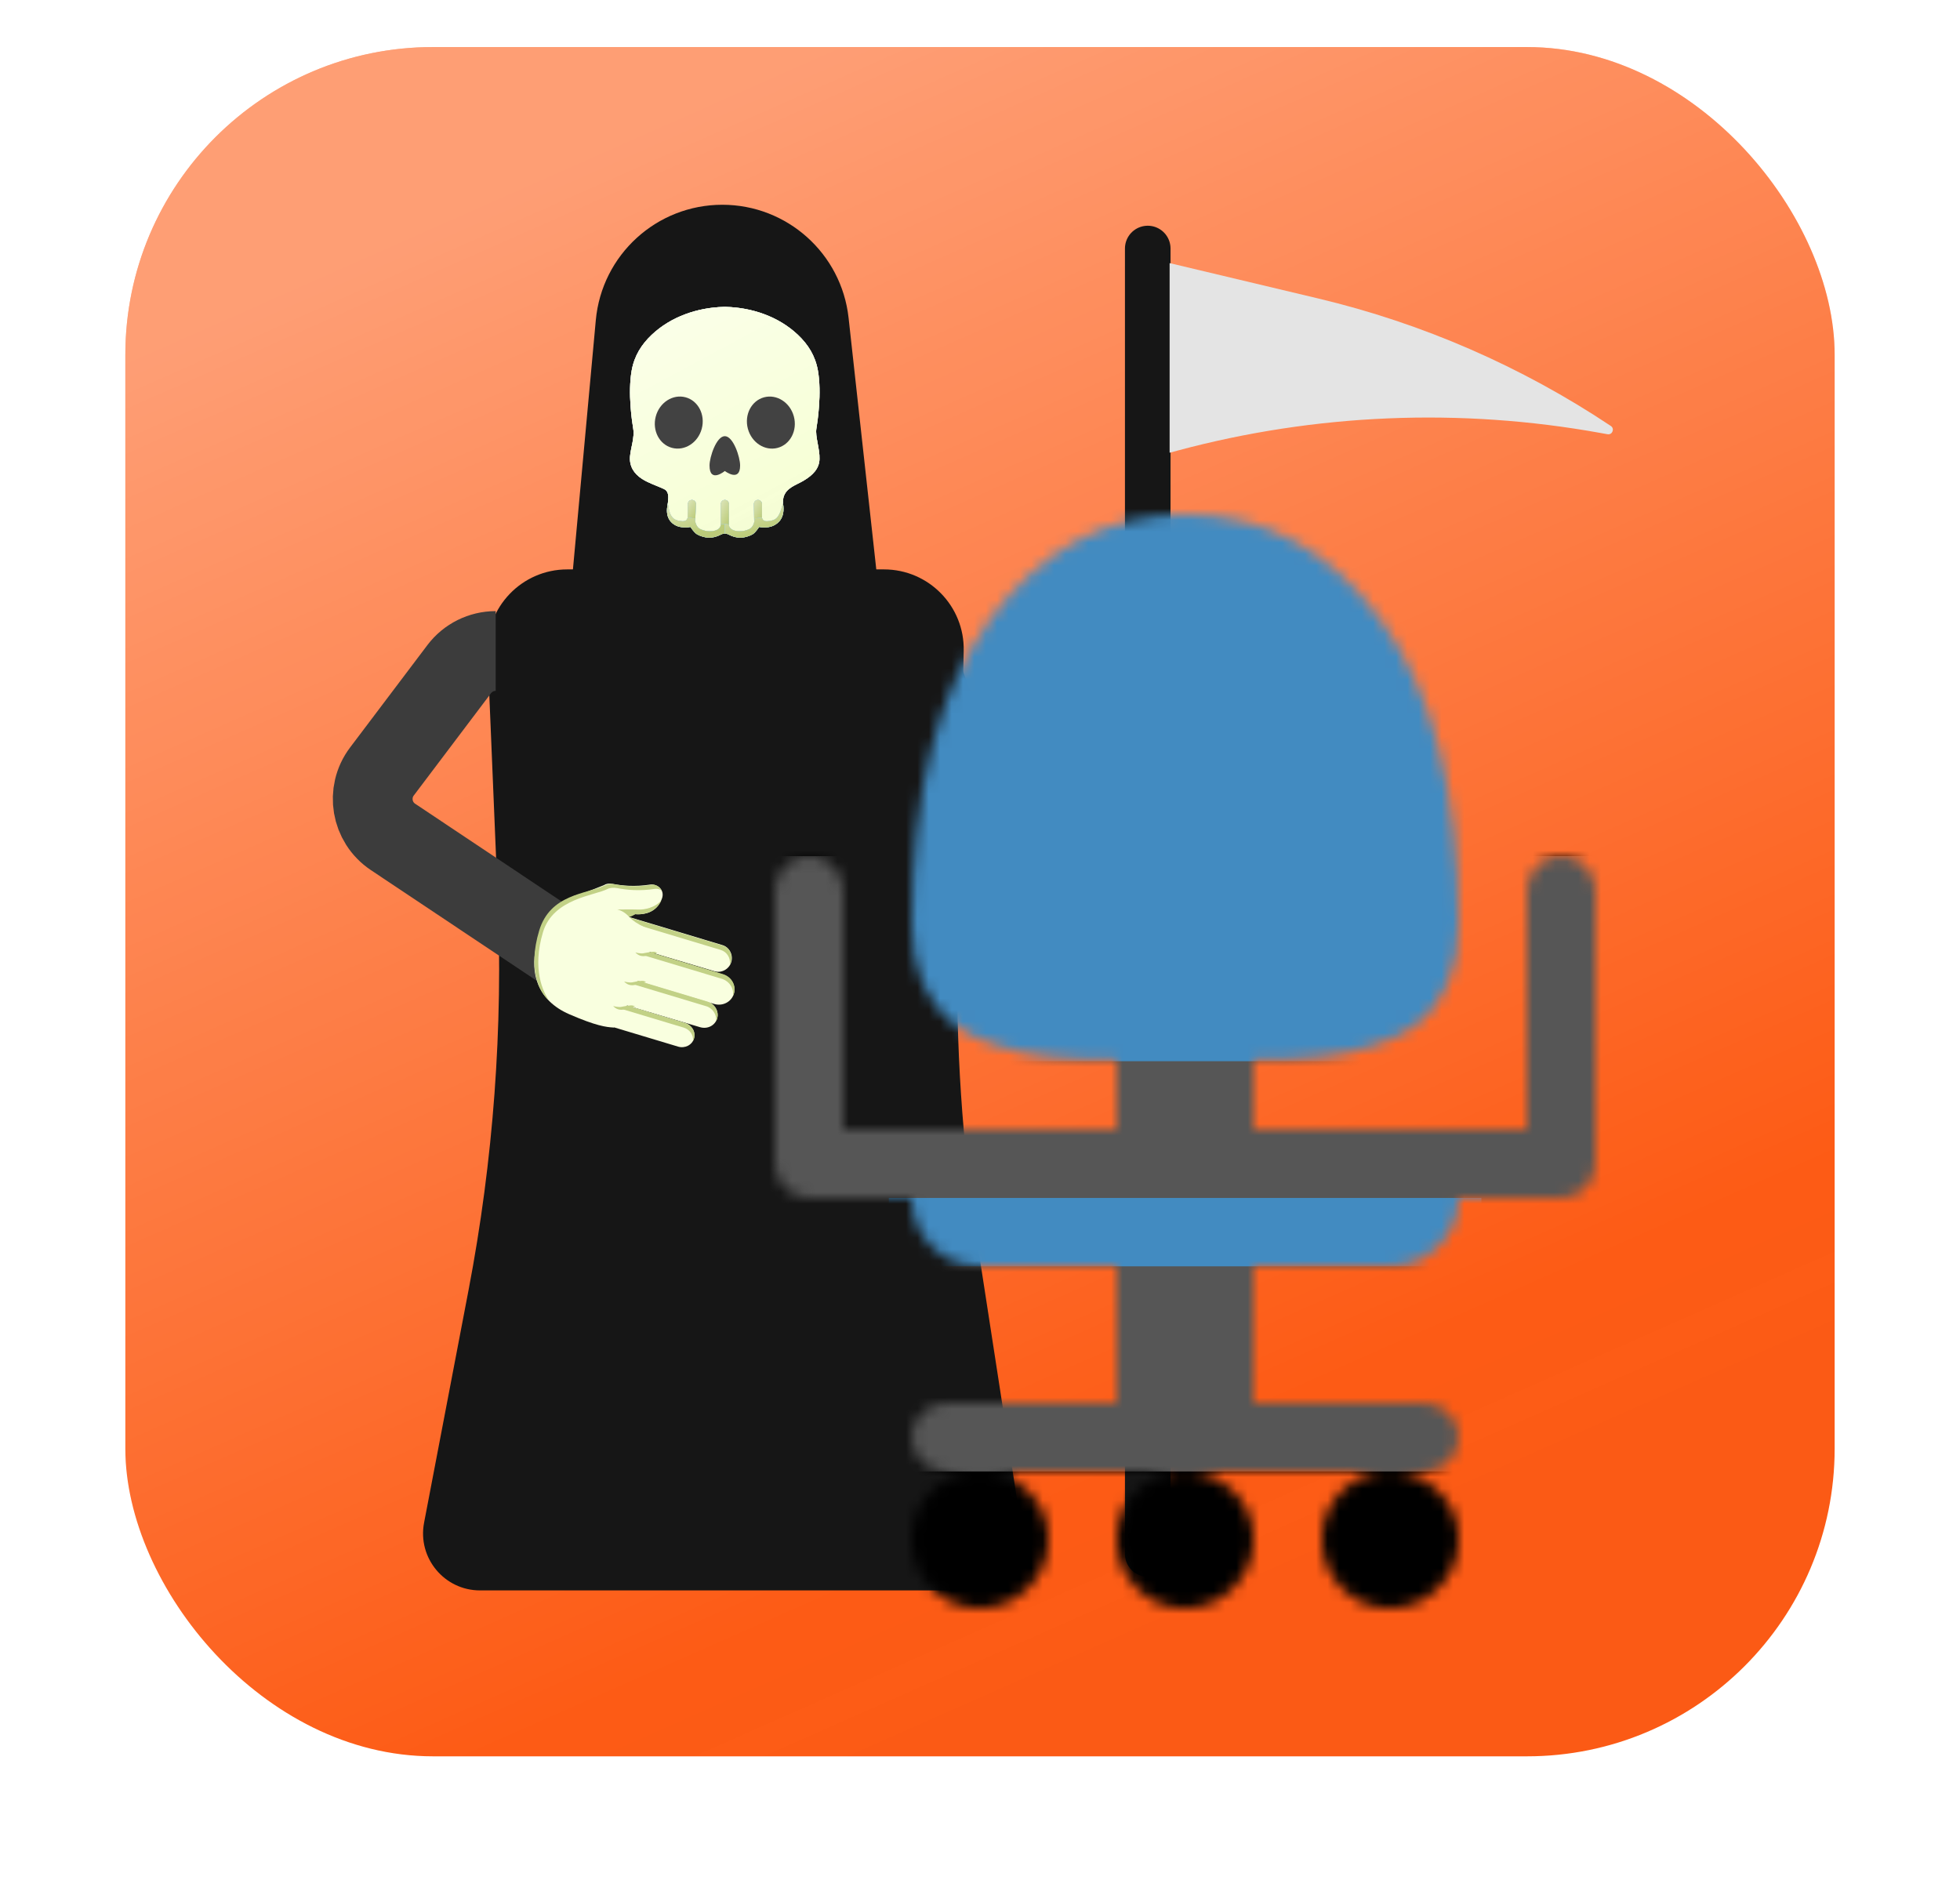 <svg width="172" height="165" viewBox="0 0 172 165" fill="none" xmlns="http://www.w3.org/2000/svg">
<g filter="url(#filter0_dii)">
<rect x="11" width="150" height="150" rx="27" fill="#FD5B15"/>
<rect x="11" width="150" height="150" rx="27" fill="url(#paint0_linear)" fill-opacity="0.8" style="mix-blend-mode:overlay"/>
</g>
<g filter="url(#filter1_dddiii)">
<path d="M42.784 48.131C42.618 44.154 45.797 40.84 49.778 40.84H77.573C81.496 40.84 84.653 44.064 84.571 47.986L84.034 73.75C83.852 82.513 84.433 91.276 85.77 99.938L89.59 124.677C90.058 127.707 87.714 130.44 84.649 130.44H42.126C38.989 130.44 36.626 127.583 37.215 124.501L41.117 104.092C43.298 92.682 44.156 81.058 43.672 69.452L42.784 48.131Z" fill="#161616"/>
<path d="M43.5 48V48C42.245 48 41.056 48.589 40.3 49.59L33.515 58.576C32.129 60.412 32.573 63.036 34.486 64.314L49 74" stroke="#3C3C3C" stroke-width="7"/>
<g clip-path="url(#clip0)">
<path d="M53.629 73.406L54.328 71.081L63.4 73.81C64.002 73.992 64.364 74.664 64.174 75.295C63.984 75.927 63.312 76.288 62.709 76.107L53.629 73.406Z" fill="#F9FFDF"/>
<path d="M64.136 75.315C64.111 75.402 64.093 75.459 64.047 75.508C64.125 74.936 63.787 74.396 63.241 74.232L54.17 71.503L54.291 71.101L63.391 73.839C64.002 73.992 64.335 74.655 64.136 75.315Z" fill="#C2D186"/>
<path d="M52.843 76.019L53.62 73.435L63.438 76.389C64.184 76.613 64.614 77.369 64.398 78.087C64.183 78.804 63.407 79.197 62.66 78.972L52.843 76.019Z" fill="#F9FFDF"/>
<path d="M64.407 78.058C64.39 78.115 64.364 78.201 64.318 78.25C64.422 77.593 63.986 76.961 63.326 76.762L53.508 73.808L53.629 73.406L63.447 76.36C64.193 76.585 64.623 77.34 64.407 78.058Z" fill="#C2D186"/>
<path d="M52.169 78.258L52.851 75.99L62.095 78.771C62.727 78.961 63.117 79.642 62.935 80.245C62.745 80.876 62.082 81.209 61.421 81.01L52.169 78.258Z" fill="#F9FFDF"/>
<path d="M62.927 80.273C62.909 80.331 62.883 80.417 62.837 80.466C62.907 79.923 62.548 79.346 61.974 79.173L52.73 76.392L52.851 75.99L62.095 78.771C62.747 78.998 63.117 79.642 62.927 80.273Z" fill="#C2D186"/>
<path d="M60.901 82.012C60.728 82.586 60.102 82.898 59.499 82.717L51.547 80.325L52.169 78.258L60.121 80.65C60.724 80.832 61.074 81.438 60.901 82.012Z" fill="#F9FFDF"/>
<path d="M60.901 82.012C60.883 82.069 60.858 82.155 60.812 82.204C60.872 81.69 60.517 81.208 60 81.052L52.048 78.66L52.169 78.258L60.121 80.65C60.724 80.832 61.074 81.438 60.901 82.012Z" fill="#C2D186"/>
<path d="M58.065 69.795C57.579 70.995 56.51 71.112 55.979 71.108L55.732 71.097C55.732 71.097 55.546 71.197 55.235 71.291L55.218 71.349C55.218 71.349 55.915 72.153 57.704 72.66L57.016 74.425L56.608 74.741L55.972 76.96L55.458 77.212L55.002 79.142L54.508 79.431C54.508 79.431 54.016 81.068 53.835 81.044C53.189 81.007 52.313 80.9 49.96 79.879C44.282 77.419 47.624 70.16 50.703 69.396C51.277 69.255 52.992 68.55 52.992 68.55C53.187 68.421 53.452 68.376 53.747 68.433C54.606 68.597 55.7 68.707 57.078 68.496C57.664 68.422 58.41 68.959 58.065 69.795Z" fill="#F9FFDF"/>
<path d="M58.051 69.008C57.867 68.89 57.658 68.858 57.497 68.873C56.118 69.084 55.025 68.974 54.166 68.81C53.87 68.752 53.52 68.772 53.296 68.892C52.184 69.466 48.54 69.715 47.651 72.672C46.666 75.945 47.684 77.973 48.169 78.651C47.362 78.001 46.279 75.985 47.315 72.54C48.282 69.325 51.441 69.336 53.078 68.576C53.397 68.453 53.538 68.401 53.833 68.459C54.692 68.623 55.786 68.733 57.164 68.522C57.466 68.456 57.879 68.643 58.051 69.008Z" fill="#C2D186"/>
<path d="M54.165 70.688C54.165 70.688 55.454 70.668 56.042 70.689C56.536 70.712 57.498 70.532 58.039 69.881C57.55 70.986 56.481 71.103 55.979 71.108L55.732 71.097C55.732 71.097 55.528 71.254 55.218 71.349C55.218 71.349 54.813 70.82 54.165 70.688Z" fill="#C2D186"/>
<path d="M57.682 74.501C57.521 74.515 57.352 74.558 57.211 74.609C57.07 74.661 56.901 74.704 56.731 74.747C56.562 74.79 56.373 74.795 56.2 74.743C56.028 74.692 55.873 74.582 55.755 74.453C55.928 74.505 56.08 74.519 56.232 74.534C56.384 74.548 56.516 74.525 56.686 74.483C56.847 74.468 56.987 74.417 57.177 74.411C57.346 74.368 57.527 74.391 57.682 74.501Z" fill="#C2D186"/>
<path d="M56.695 77.053C56.535 77.067 56.365 77.11 56.224 77.161C56.084 77.213 55.914 77.256 55.745 77.299C55.575 77.342 55.386 77.347 55.214 77.296C55.041 77.244 54.886 77.134 54.769 77.005C54.941 77.057 55.093 77.071 55.245 77.086C55.397 77.1 55.529 77.078 55.699 77.035C55.86 77.02 56.001 76.969 56.19 76.963C56.359 76.92 56.569 76.952 56.695 77.053Z" fill="#C2D186"/>
<path d="M55.734 79.205C55.574 79.22 55.404 79.263 55.264 79.314C55.123 79.366 54.953 79.409 54.784 79.452C54.614 79.495 54.425 79.5 54.253 79.448C54.081 79.397 53.925 79.287 53.808 79.158C53.98 79.21 54.132 79.224 54.285 79.239C54.437 79.253 54.569 79.23 54.738 79.187C54.899 79.173 55.04 79.122 55.229 79.116C55.399 79.073 55.608 79.105 55.734 79.205Z" fill="#C2D186"/>
</g>
<path d="M80.88 48.52L86.609 64.666C87.461 67.066 89.054 69.133 91.158 70.568L102 77.96" stroke="#161616" stroke-width="6"/>
<path d="M100.72 127.24V12.68" stroke="#161616" stroke-width="4" stroke-linecap="round"/>
<path d="M141.358 28.252C141.719 28.493 141.492 29.055 141.066 28.977L140.457 28.868C128.117 26.637 115.437 27.166 103.325 30.416L102.64 30.6L102.64 13.96L115.679 17.064C124.834 19.244 133.528 23.032 141.358 28.252Z" fill="#E4E4E4"/>
<path d="M52.285 18.969C52.812 13.231 57.624 8.84 63.387 8.84C69.071 8.84 73.846 13.117 74.468 18.768L77.04 42.12H50.16L52.285 18.969Z" fill="#161616"/>
<path d="M71.64 28.495C71.735 27.921 72.132 25.37 71.771 23.366C71.54 22.09 70.914 21.101 70.023 20.258C68.307 18.632 65.969 17.87 63.736 17.805C63.725 17.802 63.711 17.802 63.7 17.802C63.689 17.802 63.675 17.8 63.664 17.8C63.643 17.8 63.623 17.802 63.605 17.802C63.584 17.802 63.564 17.8 63.546 17.8C63.535 17.8 63.521 17.802 63.51 17.802C63.498 17.802 63.485 17.8 63.473 17.805C61.24 17.87 58.903 18.632 57.186 20.258C56.297 21.101 55.669 22.09 55.438 23.366C55.075 25.37 55.474 27.921 55.57 28.495C55.699 29.277 55.356 30.141 55.288 30.921C55.216 31.769 55.615 32.426 56.331 32.891C56.93 33.279 57.624 33.485 58.27 33.786C59.038 34.145 58.34 35.437 58.624 36.09C58.766 36.421 59.079 36.645 59.401 36.806C59.812 37.011 60.285 37.14 60.73 37.026C60.662 37.045 60.857 37.434 61.115 37.593C61.349 37.738 61.641 37.886 61.911 37.945C62.451 38.063 62.983 37.865 63.315 37.693C63.496 37.6 63.709 37.6 63.888 37.693C64.221 37.865 64.754 38.065 65.292 37.945C65.697 37.856 66.058 37.616 66.316 37.301C66.437 37.153 66.625 37.072 66.815 37.085C67.38 37.122 68.244 36.893 68.62 36.04C68.829 35.566 68.618 35.009 68.758 34.512C68.994 33.671 69.822 33.462 70.488 33.072C71.37 32.553 71.892 31.975 71.916 31.157C71.951 30.286 71.529 29.166 71.64 28.495Z" fill="#E1E7EA"/>
<path d="M71.64 28.495C71.735 27.921 72.132 25.37 71.771 23.366C71.54 22.09 70.914 21.101 70.023 20.258C68.307 18.632 65.969 17.87 63.736 17.805C63.725 17.802 63.711 17.802 63.7 17.802C63.689 17.802 63.675 17.8 63.664 17.8C63.643 17.8 63.623 17.802 63.605 17.802C63.584 17.802 63.564 17.8 63.546 17.8C63.535 17.8 63.521 17.802 63.51 17.802C63.498 17.802 63.485 17.8 63.473 17.805C61.24 17.87 58.903 18.632 57.186 20.258C56.297 21.101 55.669 22.09 55.438 23.366C55.075 25.37 55.474 27.921 55.57 28.495C55.699 29.277 55.356 30.141 55.288 30.921C55.216 31.769 55.615 32.426 56.331 32.891C56.93 33.279 57.624 33.485 58.27 33.786C59.038 34.145 58.34 35.437 58.624 36.09C58.766 36.421 59.079 36.645 59.401 36.806C59.812 37.011 60.285 37.14 60.73 37.026C60.662 37.045 60.857 37.434 61.115 37.593C61.349 37.738 61.641 37.886 61.911 37.945C62.451 38.063 62.983 37.865 63.315 37.693C63.496 37.6 63.709 37.6 63.888 37.693C64.221 37.865 64.754 38.065 65.292 37.945C65.697 37.856 66.058 37.616 66.316 37.301C66.437 37.153 66.625 37.072 66.815 37.085C67.38 37.122 68.244 36.893 68.62 36.04C68.829 35.566 68.618 35.009 68.758 34.512C68.994 33.671 69.822 33.462 70.488 33.072C71.37 32.553 71.892 31.975 71.916 31.157C71.951 30.286 71.529 29.166 71.64 28.495Z" fill="#C8DEE9"/>
<path d="M71.64 28.495C71.735 27.921 72.132 25.37 71.771 23.366C71.54 22.09 70.914 21.101 70.023 20.258C68.307 18.632 65.969 17.87 63.736 17.805C63.725 17.802 63.711 17.802 63.7 17.802C63.689 17.802 63.675 17.8 63.664 17.8C63.643 17.8 63.623 17.802 63.605 17.802C63.584 17.802 63.564 17.8 63.546 17.8C63.535 17.8 63.521 17.802 63.51 17.802C63.498 17.802 63.485 17.8 63.473 17.805C61.24 17.87 58.903 18.632 57.186 20.258C56.297 21.101 55.669 22.09 55.438 23.366C55.075 25.37 55.474 27.921 55.57 28.495C55.699 29.277 55.356 30.141 55.288 30.921C55.216 31.769 55.615 32.426 56.331 32.891C56.93 33.279 57.624 33.485 58.27 33.786C59.038 34.145 58.34 35.437 58.624 36.09C58.766 36.421 59.079 36.645 59.401 36.806C59.812 37.011 60.285 37.14 60.73 37.026C60.662 37.045 60.857 37.434 61.115 37.593C61.349 37.738 61.641 37.886 61.911 37.945C62.451 38.063 62.983 37.865 63.315 37.693C63.496 37.6 63.709 37.6 63.888 37.693C64.221 37.865 64.754 38.065 65.292 37.945C65.697 37.856 66.058 37.616 66.316 37.301C66.437 37.153 66.625 37.072 66.815 37.085C67.38 37.122 68.244 36.893 68.62 36.04C68.829 35.566 68.618 35.009 68.758 34.512C68.994 33.671 69.822 33.462 70.488 33.072C71.37 32.553 71.892 31.975 71.916 31.157C71.951 30.286 71.529 29.166 71.64 28.495Z" fill="#F7FFD7"/>
<path d="M71.64 28.495C71.735 27.921 72.132 25.37 71.771 23.366C71.54 22.09 70.914 21.101 70.023 20.258C68.307 18.632 65.969 17.87 63.736 17.805C63.725 17.802 63.711 17.802 63.7 17.802C63.689 17.802 63.675 17.8 63.664 17.8C63.643 17.8 63.623 17.802 63.605 17.802C63.584 17.802 63.564 17.8 63.546 17.8C63.535 17.8 63.521 17.802 63.51 17.802C63.498 17.802 63.485 17.8 63.473 17.805C61.24 17.87 58.903 18.632 57.186 20.258C56.297 21.101 55.669 22.09 55.438 23.366C55.075 25.37 55.474 27.921 55.57 28.495C55.699 29.277 55.356 30.141 55.288 30.921C55.216 31.769 55.615 32.426 56.331 32.891C56.93 33.279 57.624 33.485 58.27 33.786C59.038 34.145 58.34 35.437 58.624 36.09C58.766 36.421 59.079 36.645 59.401 36.806C59.812 37.011 60.285 37.14 60.73 37.026C60.662 37.045 60.857 37.434 61.115 37.593C61.349 37.738 61.641 37.886 61.911 37.945C62.451 38.063 62.983 37.865 63.315 37.693C63.496 37.6 63.709 37.6 63.888 37.693C64.221 37.865 64.754 38.065 65.292 37.945C65.697 37.856 66.058 37.616 66.316 37.301C66.437 37.153 66.625 37.072 66.815 37.085C67.38 37.122 68.244 36.893 68.62 36.04C68.829 35.566 68.618 35.009 68.758 34.512C68.994 33.671 69.822 33.462 70.488 33.072C71.37 32.553 71.892 31.975 71.916 31.157C71.951 30.286 71.529 29.166 71.64 28.495Z" fill="url(#paint1_linear)" fill-opacity="0.8" style="mix-blend-mode:overlay"/>
<path d="M61.582 28.495C61.91 27.27 61.273 26.035 60.16 25.736C59.046 25.438 57.876 26.189 57.548 27.414C57.22 28.64 57.857 29.875 58.971 30.173C60.085 30.472 61.254 29.721 61.582 28.495Z" fill="#424242"/>
<path d="M68.242 30.174C69.356 29.876 69.993 28.64 69.664 27.415C69.336 26.19 68.167 25.439 67.053 25.737C65.939 26.036 65.302 27.271 65.63 28.496C65.959 29.721 67.128 30.473 68.242 30.174Z" fill="#424242"/>
<path d="M62.265 31.723C62.265 30.982 62.866 29.148 63.607 29.148C64.348 29.148 64.949 30.982 64.949 31.723C64.949 33.229 63.607 32.204 63.607 32.204C63.607 32.204 62.265 33.317 62.265 31.723Z" fill="#424242"/>
<path d="M60.349 37.07C60.331 36.918 60.369 35.372 60.369 35.097C60.369 34.902 60.526 34.746 60.721 34.746C60.916 34.746 61.072 34.905 61.072 35.097C61.072 35.34 60.977 37.077 60.977 37.077C60.977 37.077 60.66 37.158 60.349 37.07Z" fill="#8ABFD1"/>
<path d="M60.349 37.07C60.331 36.918 60.369 35.372 60.369 35.097C60.369 34.902 60.526 34.746 60.721 34.746C60.916 34.746 61.072 34.905 61.072 35.097C61.072 35.34 60.977 37.077 60.977 37.077C60.977 37.077 60.66 37.158 60.349 37.07Z" fill="#8ABFD1"/>
<path d="M60.349 37.07C60.331 36.918 60.369 35.372 60.369 35.097C60.369 34.902 60.526 34.746 60.721 34.746C60.916 34.746 61.072 34.905 61.072 35.097C61.072 35.34 60.977 37.077 60.977 37.077C60.977 37.077 60.66 37.158 60.349 37.07Z" fill="#C8DEE9"/>
<path d="M60.349 37.07C60.331 36.918 60.369 35.372 60.369 35.097C60.369 34.902 60.526 34.746 60.721 34.746C60.916 34.746 61.072 34.905 61.072 35.097C61.072 35.34 60.977 37.077 60.977 37.077C60.977 37.077 60.66 37.158 60.349 37.07Z" fill="#BCCC7A"/>
<path d="M60.349 37.07C60.331 36.918 60.369 35.372 60.369 35.097C60.369 34.902 60.526 34.746 60.721 34.746C60.916 34.746 61.072 34.905 61.072 35.097C61.072 35.34 60.977 37.077 60.977 37.077C60.977 37.077 60.66 37.158 60.349 37.07Z" fill="url(#paint2_linear)" fill-opacity="0.8" style="mix-blend-mode:overlay"/>
<path d="M63.258 37.743C63.258 37.743 63.26 37.505 63.26 37.383V35.097C63.26 34.902 63.417 34.746 63.612 34.746C63.806 34.746 63.963 34.905 63.963 35.097V36.335C63.963 36.587 63.949 37.743 63.949 37.743C63.405 37.539 63.258 37.743 63.258 37.743Z" fill="#8ABFD1"/>
<path d="M63.258 37.743C63.258 37.743 63.26 37.505 63.26 37.383V35.097C63.26 34.902 63.417 34.746 63.612 34.746C63.806 34.746 63.963 34.905 63.963 35.097V36.335C63.963 36.587 63.949 37.743 63.949 37.743C63.405 37.539 63.258 37.743 63.258 37.743Z" fill="#8ABFD1"/>
<path d="M63.258 37.743C63.258 37.743 63.26 37.505 63.26 37.383V35.097C63.26 34.902 63.417 34.746 63.612 34.746C63.806 34.746 63.963 34.905 63.963 35.097V36.335C63.963 36.587 63.949 37.743 63.949 37.743C63.405 37.539 63.258 37.743 63.258 37.743Z" fill="#C8DEE9"/>
<path d="M63.258 37.743C63.258 37.743 63.26 37.505 63.26 37.383V35.097C63.26 34.902 63.417 34.746 63.612 34.746C63.806 34.746 63.963 34.905 63.963 35.097V36.335C63.963 36.587 63.949 37.743 63.949 37.743C63.405 37.539 63.258 37.743 63.258 37.743Z" fill="#BCCC7A"/>
<path d="M63.258 37.743C63.258 37.743 63.26 37.505 63.26 37.383V35.097C63.26 34.902 63.417 34.746 63.612 34.746C63.806 34.746 63.963 34.905 63.963 35.097V36.335C63.963 36.587 63.949 37.743 63.949 37.743C63.405 37.539 63.258 37.743 63.258 37.743Z" fill="url(#paint3_linear)" fill-opacity="0.8" style="mix-blend-mode:overlay"/>
<path d="M66.196 37.269C66.196 37.269 66.162 35.392 66.162 35.097C66.162 34.902 66.321 34.746 66.514 34.746C66.709 34.746 66.865 34.905 66.865 35.097C66.865 35.412 66.863 37.088 66.863 37.088C66.863 37.088 66.677 37.079 66.534 37.104C66.473 37.111 66.196 37.269 66.196 37.269Z" fill="#8ABFD1"/>
<path d="M66.196 37.269C66.196 37.269 66.162 35.392 66.162 35.097C66.162 34.902 66.321 34.746 66.514 34.746C66.709 34.746 66.865 34.905 66.865 35.097C66.865 35.412 66.863 37.088 66.863 37.088C66.863 37.088 66.677 37.079 66.534 37.104C66.473 37.111 66.196 37.269 66.196 37.269Z" fill="#8ABFD1"/>
<path d="M66.196 37.269C66.196 37.269 66.162 35.392 66.162 35.097C66.162 34.902 66.321 34.746 66.514 34.746C66.709 34.746 66.865 34.905 66.865 35.097C66.865 35.412 66.863 37.088 66.863 37.088C66.863 37.088 66.677 37.079 66.534 37.104C66.473 37.111 66.196 37.269 66.196 37.269Z" fill="#C8DEE9"/>
<path d="M66.196 37.269C66.196 37.269 66.162 35.392 66.162 35.097C66.162 34.902 66.321 34.746 66.514 34.746C66.709 34.746 66.865 34.905 66.865 35.097C66.865 35.412 66.863 37.088 66.863 37.088C66.863 37.088 66.677 37.079 66.534 37.104C66.473 37.111 66.196 37.269 66.196 37.269Z" fill="#BCCC7A"/>
<path d="M66.196 37.269C66.196 37.269 66.162 35.392 66.162 35.097C66.162 34.902 66.321 34.746 66.514 34.746C66.709 34.746 66.865 34.905 66.865 35.097C66.865 35.412 66.863 37.088 66.863 37.088C66.863 37.088 66.677 37.079 66.534 37.104C66.473 37.111 66.196 37.269 66.196 37.269Z" fill="url(#paint4_linear)" fill-opacity="0.8" style="mix-blend-mode:overlay"/>
<path d="M63.605 36.859C63.432 36.872 63.26 36.893 63.258 36.913C63.206 37.509 62.34 37.548 61.897 37.453C61.641 37.396 61.353 37.31 61.197 37.09C61.049 36.886 60.984 36.627 60.986 36.378C60.986 36.364 60.347 36.296 60.347 36.296C60.347 36.296 60.303 36.648 59.87 36.614C59.158 36.557 59.018 36.328 58.866 36.076C58.676 35.759 58.608 35.056 58.608 35.056C58.308 36.321 58.943 36.788 59.258 36.961C59.848 37.283 60.591 37.113 60.591 37.113C60.591 37.113 60.889 37.586 61.145 37.745C61.378 37.89 61.625 37.963 61.895 38.022C62.435 38.14 62.968 37.942 63.298 37.77C63.394 37.72 63.498 37.7 63.6 37.702V36.859H63.605Z" fill="#8ABFD1"/>
<path d="M63.605 36.859C63.432 36.872 63.26 36.893 63.258 36.913C63.206 37.509 62.34 37.548 61.897 37.453C61.641 37.396 61.353 37.31 61.197 37.09C61.049 36.886 60.984 36.627 60.986 36.378C60.986 36.364 60.347 36.296 60.347 36.296C60.347 36.296 60.303 36.648 59.87 36.614C59.158 36.557 59.018 36.328 58.866 36.076C58.676 35.759 58.608 35.056 58.608 35.056C58.308 36.321 58.943 36.788 59.258 36.961C59.848 37.283 60.591 37.113 60.591 37.113C60.591 37.113 60.889 37.586 61.145 37.745C61.378 37.89 61.625 37.963 61.895 38.022C62.435 38.14 62.968 37.942 63.298 37.77C63.394 37.72 63.498 37.7 63.6 37.702V36.859H63.605Z" fill="#8ABFD1"/>
<path d="M63.605 36.859C63.432 36.872 63.26 36.893 63.258 36.913C63.206 37.509 62.34 37.548 61.897 37.453C61.641 37.396 61.353 37.31 61.197 37.09C61.049 36.886 60.984 36.627 60.986 36.378C60.986 36.364 60.347 36.296 60.347 36.296C60.347 36.296 60.303 36.648 59.87 36.614C59.158 36.557 59.018 36.328 58.866 36.076C58.676 35.759 58.608 35.056 58.608 35.056C58.308 36.321 58.943 36.788 59.258 36.961C59.848 37.283 60.591 37.113 60.591 37.113C60.591 37.113 60.889 37.586 61.145 37.745C61.378 37.89 61.625 37.963 61.895 38.022C62.435 38.14 62.968 37.942 63.298 37.77C63.394 37.72 63.498 37.7 63.6 37.702V36.859H63.605Z" fill="#C8DEE9"/>
<path d="M63.605 36.859C63.432 36.872 63.26 36.893 63.258 36.913C63.206 37.509 62.34 37.548 61.897 37.453C61.641 37.396 61.353 37.31 61.197 37.09C61.049 36.886 60.984 36.627 60.986 36.378C60.986 36.364 60.347 36.296 60.347 36.296C60.347 36.296 60.303 36.648 59.87 36.614C59.158 36.557 59.018 36.328 58.866 36.076C58.676 35.759 58.608 35.056 58.608 35.056C58.308 36.321 58.943 36.788 59.258 36.961C59.848 37.283 60.591 37.113 60.591 37.113C60.591 37.113 60.889 37.586 61.145 37.745C61.378 37.89 61.625 37.963 61.895 38.022C62.435 38.14 62.968 37.942 63.298 37.77C63.394 37.72 63.498 37.7 63.6 37.702V36.859H63.605Z" fill="#BCCC7A"/>
<path d="M63.605 36.859C63.432 36.872 63.26 36.893 63.258 36.913C63.206 37.509 62.34 37.548 61.897 37.453C61.641 37.396 61.353 37.31 61.197 37.09C61.049 36.886 60.984 36.627 60.986 36.378C60.986 36.364 60.347 36.296 60.347 36.296C60.347 36.296 60.303 36.648 59.87 36.614C59.158 36.557 59.018 36.328 58.866 36.076C58.676 35.759 58.608 35.056 58.608 35.056C58.308 36.321 58.943 36.788 59.258 36.961C59.848 37.283 60.591 37.113 60.591 37.113C60.591 37.113 60.889 37.586 61.145 37.745C61.378 37.89 61.625 37.963 61.895 38.022C62.435 38.14 62.968 37.942 63.298 37.77C63.394 37.72 63.498 37.7 63.6 37.702V36.859H63.605Z" fill="url(#paint5_linear)" fill-opacity="0.8" style="mix-blend-mode:overlay"/>
<path d="M63.605 36.859C63.777 36.872 63.95 36.893 63.952 36.913C64.004 37.509 64.87 37.548 65.312 37.453C65.568 37.396 65.856 37.31 66.013 37.09C66.16 36.886 66.226 36.627 66.224 36.378C66.224 36.364 66.863 36.296 66.863 36.296C66.863 36.296 66.906 36.648 67.339 36.614C68.051 36.557 68.192 36.328 68.344 36.076C68.534 35.759 68.715 35.056 68.715 35.056C68.928 36.346 68.266 36.788 67.951 36.961C67.362 37.283 66.618 37.113 66.618 37.113C66.618 37.113 66.321 37.586 66.065 37.745C65.831 37.89 65.584 37.963 65.314 38.022C64.775 38.14 64.242 37.942 63.911 37.77C63.816 37.72 63.712 37.7 63.609 37.702V36.859H63.605Z" fill="#8ABFD1"/>
<path d="M63.605 36.859C63.777 36.872 63.95 36.893 63.952 36.913C64.004 37.509 64.87 37.548 65.312 37.453C65.568 37.396 65.856 37.31 66.013 37.09C66.16 36.886 66.226 36.627 66.224 36.378C66.224 36.364 66.863 36.296 66.863 36.296C66.863 36.296 66.906 36.648 67.339 36.614C68.051 36.557 68.192 36.328 68.344 36.076C68.534 35.759 68.715 35.056 68.715 35.056C68.928 36.346 68.266 36.788 67.951 36.961C67.362 37.283 66.618 37.113 66.618 37.113C66.618 37.113 66.321 37.586 66.065 37.745C65.831 37.89 65.584 37.963 65.314 38.022C64.775 38.14 64.242 37.942 63.911 37.77C63.816 37.72 63.712 37.7 63.609 37.702V36.859H63.605Z" fill="#8ABFD1"/>
<path d="M63.605 36.859C63.777 36.872 63.95 36.893 63.952 36.913C64.004 37.509 64.87 37.548 65.312 37.453C65.568 37.396 65.856 37.31 66.013 37.09C66.16 36.886 66.226 36.627 66.224 36.378C66.224 36.364 66.863 36.296 66.863 36.296C66.863 36.296 66.906 36.648 67.339 36.614C68.051 36.557 68.192 36.328 68.344 36.076C68.534 35.759 68.715 35.056 68.715 35.056C68.928 36.346 68.266 36.788 67.951 36.961C67.362 37.283 66.618 37.113 66.618 37.113C66.618 37.113 66.321 37.586 66.065 37.745C65.831 37.89 65.584 37.963 65.314 38.022C64.775 38.14 64.242 37.942 63.911 37.77C63.816 37.72 63.712 37.7 63.609 37.702V36.859H63.605Z" fill="#C8DEE9"/>
<path d="M63.605 36.859C63.777 36.872 63.95 36.893 63.952 36.913C64.004 37.509 64.87 37.548 65.312 37.453C65.568 37.396 65.856 37.31 66.013 37.09C66.16 36.886 66.226 36.627 66.224 36.378C66.224 36.364 66.863 36.296 66.863 36.296C66.863 36.296 66.906 36.648 67.339 36.614C68.051 36.557 68.192 36.328 68.344 36.076C68.534 35.759 68.715 35.056 68.715 35.056C68.928 36.346 68.266 36.788 67.951 36.961C67.362 37.283 66.618 37.113 66.618 37.113C66.618 37.113 66.321 37.586 66.065 37.745C65.831 37.89 65.584 37.963 65.314 38.022C64.775 38.14 64.242 37.942 63.911 37.77C63.816 37.72 63.712 37.7 63.609 37.702V36.859H63.605Z" fill="#BCCC7A"/>
<path d="M63.605 36.859C63.777 36.872 63.95 36.893 63.952 36.913C64.004 37.509 64.87 37.548 65.312 37.453C65.568 37.396 65.856 37.31 66.013 37.09C66.16 36.886 66.226 36.627 66.224 36.378C66.224 36.364 66.863 36.296 66.863 36.296C66.863 36.296 66.906 36.648 67.339 36.614C68.051 36.557 68.192 36.328 68.344 36.076C68.534 35.759 68.715 35.056 68.715 35.056C68.928 36.346 68.266 36.788 67.951 36.961C67.362 37.283 66.618 37.113 66.618 37.113C66.618 37.113 66.321 37.586 66.065 37.745C65.831 37.89 65.584 37.963 65.314 38.022C64.775 38.14 64.242 37.942 63.911 37.77C63.816 37.72 63.712 37.7 63.609 37.702V36.859H63.605Z" fill="url(#paint6_linear)" fill-opacity="0.8" style="mix-blend-mode:overlay"/>
</g>
<g filter="url(#filter2_dii)">
<mask id="mask0" mask-type="alpha" maskUnits="userSpaceOnUse" x="68" y="41" width="72" height="96">
<path d="M137 101H128C128 102.625 127.406 104.031 126.219 105.219C125.031 106.406 123.625 107 122 107H110V119H125C125.812 119 126.516 119.297 127.109 119.891C127.703 120.484 128 121.188 128 122C128 122.812 127.703 123.516 127.109 124.109C126.516 124.703 125.812 125 125 125H83C82.188 125 81.484 124.703 80.891 124.109C80.297 123.516 80 122.812 80 122C80 121.188 80.297 120.484 80.891 119.891C81.484 119.297 82.188 119 83 119H98V107H86C84.312 107 82.891 106.406 81.734 105.219C80.578 104.031 80 102.625 80 101H71C70.188 101 69.484 100.703 68.891 100.109C68.297 99.516 68 98.812 68 98V74C68 73.188 68.297 72.484 68.891 71.891C69.484 71.297 70.188 71 71 71C71.812 71 72.516 71.297 73.109 71.891C73.703 72.484 74 73.188 74 74V95H98V88.906C95.688 88.906 93.719 88.812 92.094 88.625C90.469 88.438 88.844 88.078 87.219 87.547C85.594 87.016 84.297 86.328 83.328 85.484C82.359 84.641 81.562 83.516 80.938 82.109C80.312 80.703 80 79 80 77C80 65.5 82.25 56.625 86.75 50.375C91.25 44.125 97 41 104 41C111 41 116.75 44.125 121.25 50.375C125.75 56.625 128 65.5 128 77C128 79 127.688 80.703 127.062 82.109C126.438 83.516 125.641 84.641 124.672 85.484C123.703 86.328 122.406 87.016 120.781 87.547C119.156 88.078 117.531 88.438 115.906 88.625C114.281 88.812 112.312 88.906 110 88.906V95H134V74C134 73.188 134.297 72.484 134.891 71.891C135.484 71.297 136.188 71 137 71C137.812 71 138.516 71.297 139.109 71.891C139.703 72.484 140 73.188 140 74V98C140 98.812 139.703 99.516 139.109 100.109C138.516 100.703 137.812 101 137 101ZM128 130.953C128 132.609 127.406 134.031 126.219 135.219C125.031 136.406 123.609 137 121.953 137C120.297 137 118.891 136.406 117.734 135.219C116.578 134.031 116 132.609 116 130.953C116 129.297 116.578 127.891 117.734 126.734C118.891 125.578 120.297 125 121.953 125C123.609 125 125.031 125.578 126.219 126.734C127.406 127.891 128 129.297 128 130.953ZM110 130.953C110 132.609 109.406 134.031 108.219 135.219C107.031 136.406 105.609 137 103.953 137C102.297 137 100.891 136.406 99.734 135.219C98.578 134.031 98 132.609 98 130.953C98 129.297 98.578 127.891 99.734 126.734C100.891 125.578 102.297 125 103.953 125C105.609 125 107.031 125.578 108.219 126.734C109.406 127.891 110 129.297 110 130.953ZM92 130.953C92 132.609 91.406 134.031 90.219 135.219C89.031 136.406 87.609 137 85.953 137C84.297 137 82.891 136.406 81.734 135.219C80.578 134.031 80 132.609 80 130.953C80 129.297 80.578 127.891 81.734 126.734C82.891 125.578 84.297 125 85.953 125C87.609 125 89.031 125.578 90.219 126.734C91.406 127.891 92 129.297 92 130.953Z" fill="black"/>
</mask>
<g mask="url(#mask0)">
<rect x="66" y="39" width="75" height="100" fill="black"/>
<rect x="66" y="71" width="75" height="54" fill="#565656"/>
<rect x="78" y="39" width="52" height="50" fill="#428BC1"/>
<rect x="78" y="101" width="52" height="6" fill="#428BC1"/>
</g>
</g>
<defs>
<filter id="filter0_dii" x="0.677" y="-6.194" width="170.645" height="170.645" filterUnits="userSpaceOnUse" color-interpolation-filters="sRGB">
<feFlood flood-opacity="0" result="BackgroundImageFix"/>
<feColorMatrix in="SourceAlpha" type="matrix" values="0 0 0 0 0 0 0 0 0 0 0 0 0 0 0 0 0 0 127 0"/>
<feOffset dy="4.129"/>
<feGaussianBlur stdDeviation="5.161"/>
<feColorMatrix type="matrix" values="0 0 0 0 0 0 0 0 0 0 0 0 0 0 0 0 0 0 0.2 0"/>
<feBlend mode="normal" in2="BackgroundImageFix" result="effect1_dropShadow"/>
<feBlend mode="normal" in="SourceGraphic" in2="effect1_dropShadow" result="shape"/>
<feColorMatrix in="SourceAlpha" type="matrix" values="0 0 0 0 0 0 0 0 0 0 0 0 0 0 0 0 0 0 127 0" result="hardAlpha"/>
<feOffset dy="-4"/>
<feGaussianBlur stdDeviation="2"/>
<feComposite in2="hardAlpha" operator="arithmetic" k2="-1" k3="1"/>
<feColorMatrix type="matrix" values="0 0 0 0 0 0 0 0 0 0 0 0 0 0 0 0 0 0 0.11 0"/>
<feBlend mode="normal" in2="shape" result="effect2_innerShadow"/>
<feColorMatrix in="SourceAlpha" type="matrix" values="0 0 0 0 0 0 0 0 0 0 0 0 0 0 0 0 0 0 127 0" result="hardAlpha"/>
<feOffset dy="4"/>
<feGaussianBlur stdDeviation="2"/>
<feComposite in2="hardAlpha" operator="arithmetic" k2="-1" k3="1"/>
<feColorMatrix type="matrix" values="0 0 0 0 1 0 0 0 0 1 0 0 0 0 1 0 0 0 0.25 0"/>
<feBlend mode="normal" in2="effect2_innerShadow" result="effect3_innerShadow"/>
</filter>
<filter id="filter1_dddiii" x="17" y="0" width="137.96" height="147" filterUnits="userSpaceOnUse" color-interpolation-filters="sRGB">
<feFlood flood-opacity="0" result="BackgroundImageFix"/>
<feColorMatrix in="SourceAlpha" type="matrix" values="0 0 0 0 0 0 0 0 0 0 0 0 0 0 0 0 0 0 127 0"/>
<feOffset dy="4"/>
<feGaussianBlur stdDeviation="6"/>
<feColorMatrix type="matrix" values="0 0 0 0 0 0 0 0 0 0 0 0 0 0 0 0 0 0 0.2 0"/>
<feBlend mode="normal" in2="BackgroundImageFix" result="effect1_dropShadow"/>
<feColorMatrix in="SourceAlpha" type="matrix" values="0 0 0 0 0 0 0 0 0 0 0 0 0 0 0 0 0 0 127 0"/>
<feOffset dy="4"/>
<feGaussianBlur stdDeviation="2"/>
<feColorMatrix type="matrix" values="0 0 0 0 0 0 0 0 0 0 0 0 0 0 0 0 0 0 0.25 0"/>
<feBlend mode="normal" in2="effect1_dropShadow" result="effect2_dropShadow"/>
<feColorMatrix in="SourceAlpha" type="matrix" values="0 0 0 0 0 0 0 0 0 0 0 0 0 0 0 0 0 0 127 0"/>
<feOffset dy="4.129"/>
<feGaussianBlur stdDeviation="5.161"/>
<feColorMatrix type="matrix" values="0 0 0 0 0 0 0 0 0 0 0 0 0 0 0 0 0 0 0.2 0"/>
<feBlend mode="normal" in2="effect2_dropShadow" result="effect3_dropShadow"/>
<feBlend mode="normal" in="SourceGraphic" in2="effect3_dropShadow" result="shape"/>
<feColorMatrix in="SourceAlpha" type="matrix" values="0 0 0 0 0 0 0 0 0 0 0 0 0 0 0 0 0 0 127 0" result="hardAlpha"/>
<feOffset dy="-3"/>
<feGaussianBlur stdDeviation="4"/>
<feComposite in2="hardAlpha" operator="arithmetic" k2="-1" k3="1"/>
<feColorMatrix type="matrix" values="0 0 0 0 0 0 0 0 0 0 0 0 0 0 0 0 0 0 0.18 0"/>
<feBlend mode="normal" in2="shape" result="effect4_innerShadow"/>
<feColorMatrix in="SourceAlpha" type="matrix" values="0 0 0 0 0 0 0 0 0 0 0 0 0 0 0 0 0 0 127 0" result="hardAlpha"/>
<feOffset dy="-4"/>
<feGaussianBlur stdDeviation="2"/>
<feComposite in2="hardAlpha" operator="arithmetic" k2="-1" k3="1"/>
<feColorMatrix type="matrix" values="0 0 0 0 0 0 0 0 0 0 0 0 0 0 0 0 0 0 0.11 0"/>
<feBlend mode="normal" in2="effect4_innerShadow" result="effect5_innerShadow"/>
<feColorMatrix in="SourceAlpha" type="matrix" values="0 0 0 0 0 0 0 0 0 0 0 0 0 0 0 0 0 0 127 0" result="hardAlpha"/>
<feOffset dy="4"/>
<feGaussianBlur stdDeviation="2"/>
<feComposite in2="hardAlpha" operator="arithmetic" k2="-1" k3="1"/>
<feColorMatrix type="matrix" values="0 0 0 0 1 0 0 0 0 1 0 0 0 0 1 0 0 0 0.25 0"/>
<feBlend mode="normal" in2="effect5_innerShadow" result="effect6_innerShadow"/>
</filter>
<filter id="filter2_dii" x="57.677" y="34.806" width="92.645" height="116.645" filterUnits="userSpaceOnUse" color-interpolation-filters="sRGB">
<feFlood flood-opacity="0" result="BackgroundImageFix"/>
<feColorMatrix in="SourceAlpha" type="matrix" values="0 0 0 0 0 0 0 0 0 0 0 0 0 0 0 0 0 0 127 0"/>
<feOffset dy="4.129"/>
<feGaussianBlur stdDeviation="5.161"/>
<feColorMatrix type="matrix" values="0 0 0 0 0 0 0 0 0 0 0 0 0 0 0 0 0 0 0.2 0"/>
<feBlend mode="normal" in2="BackgroundImageFix" result="effect1_dropShadow"/>
<feBlend mode="normal" in="SourceGraphic" in2="effect1_dropShadow" result="shape"/>
<feColorMatrix in="SourceAlpha" type="matrix" values="0 0 0 0 0 0 0 0 0 0 0 0 0 0 0 0 0 0 127 0" result="hardAlpha"/>
<feOffset dy="-4"/>
<feGaussianBlur stdDeviation="2"/>
<feComposite in2="hardAlpha" operator="arithmetic" k2="-1" k3="1"/>
<feColorMatrix type="matrix" values="0 0 0 0 0 0 0 0 0 0 0 0 0 0 0 0 0 0 0.11 0"/>
<feBlend mode="normal" in2="shape" result="effect2_innerShadow"/>
<feColorMatrix in="SourceAlpha" type="matrix" values="0 0 0 0 0 0 0 0 0 0 0 0 0 0 0 0 0 0 127 0" result="hardAlpha"/>
<feOffset dy="4"/>
<feGaussianBlur stdDeviation="2"/>
<feComposite in2="hardAlpha" operator="arithmetic" k2="-1" k3="1"/>
<feColorMatrix type="matrix" values="0 0 0 0 1 0 0 0 0 1 0 0 0 0 1 0 0 0 0.25 0"/>
<feBlend mode="normal" in2="effect2_innerShadow" result="effect3_innerShadow"/>
</filter>
<linearGradient id="paint0_linear" x1="28.25" y1="19.5" x2="86" y2="150" gradientUnits="userSpaceOnUse">
<stop stop-color="white" stop-opacity="0.51"/>
<stop offset="0.875" stop-color="white" stop-opacity="0"/>
<stop offset="1" stop-opacity="0.01"/>
</linearGradient>
<linearGradient id="paint1_linear" x1="57.194" y1="20.424" x2="65.942" y2="36.724" gradientUnits="userSpaceOnUse">
<stop stop-color="white" stop-opacity="0.51"/>
<stop offset="0.875" stop-color="white" stop-opacity="0"/>
<stop offset="1" stop-opacity="0.01"/>
</linearGradient>
<linearGradient id="paint2_linear" x1="60.428" y1="35.053" x2="61.581" y2="35.856" gradientUnits="userSpaceOnUse">
<stop stop-color="white" stop-opacity="0.51"/>
<stop offset="0.875" stop-color="white" stop-opacity="0"/>
<stop offset="1" stop-opacity="0.01"/>
</linearGradient>
<linearGradient id="paint3_linear" x1="63.339" y1="35.136" x2="64.631" y2="35.823" gradientUnits="userSpaceOnUse">
<stop stop-color="white" stop-opacity="0.51"/>
<stop offset="0.875" stop-color="white" stop-opacity="0"/>
<stop offset="1" stop-opacity="0.01"/>
</linearGradient>
<linearGradient id="paint4_linear" x1="66.243" y1="35.074" x2="67.427" y2="35.819" gradientUnits="userSpaceOnUse">
<stop stop-color="white" stop-opacity="0.51"/>
<stop offset="0.875" stop-color="white" stop-opacity="0"/>
<stop offset="1" stop-opacity="0.01"/>
</linearGradient>
<linearGradient id="paint5_linear" x1="59.113" y1="35.446" x2="59.878" y2="38.369" gradientUnits="userSpaceOnUse">
<stop stop-color="white" stop-opacity="0.51"/>
<stop offset="0.875" stop-color="white" stop-opacity="0"/>
<stop offset="1" stop-opacity="0.01"/>
</linearGradient>
<linearGradient id="paint6_linear" x1="64.197" y1="35.446" x2="64.952" y2="38.374" gradientUnits="userSpaceOnUse">
<stop stop-color="white" stop-opacity="0.51"/>
<stop offset="0.875" stop-color="white" stop-opacity="0"/>
<stop offset="1" stop-opacity="0.01"/>
</linearGradient>
<clipPath id="clip0">
<rect width="19.186" height="19.186" fill="white" transform="translate(67.9 68.528) rotate(106.744)"/>
</clipPath>
</defs>
</svg>
